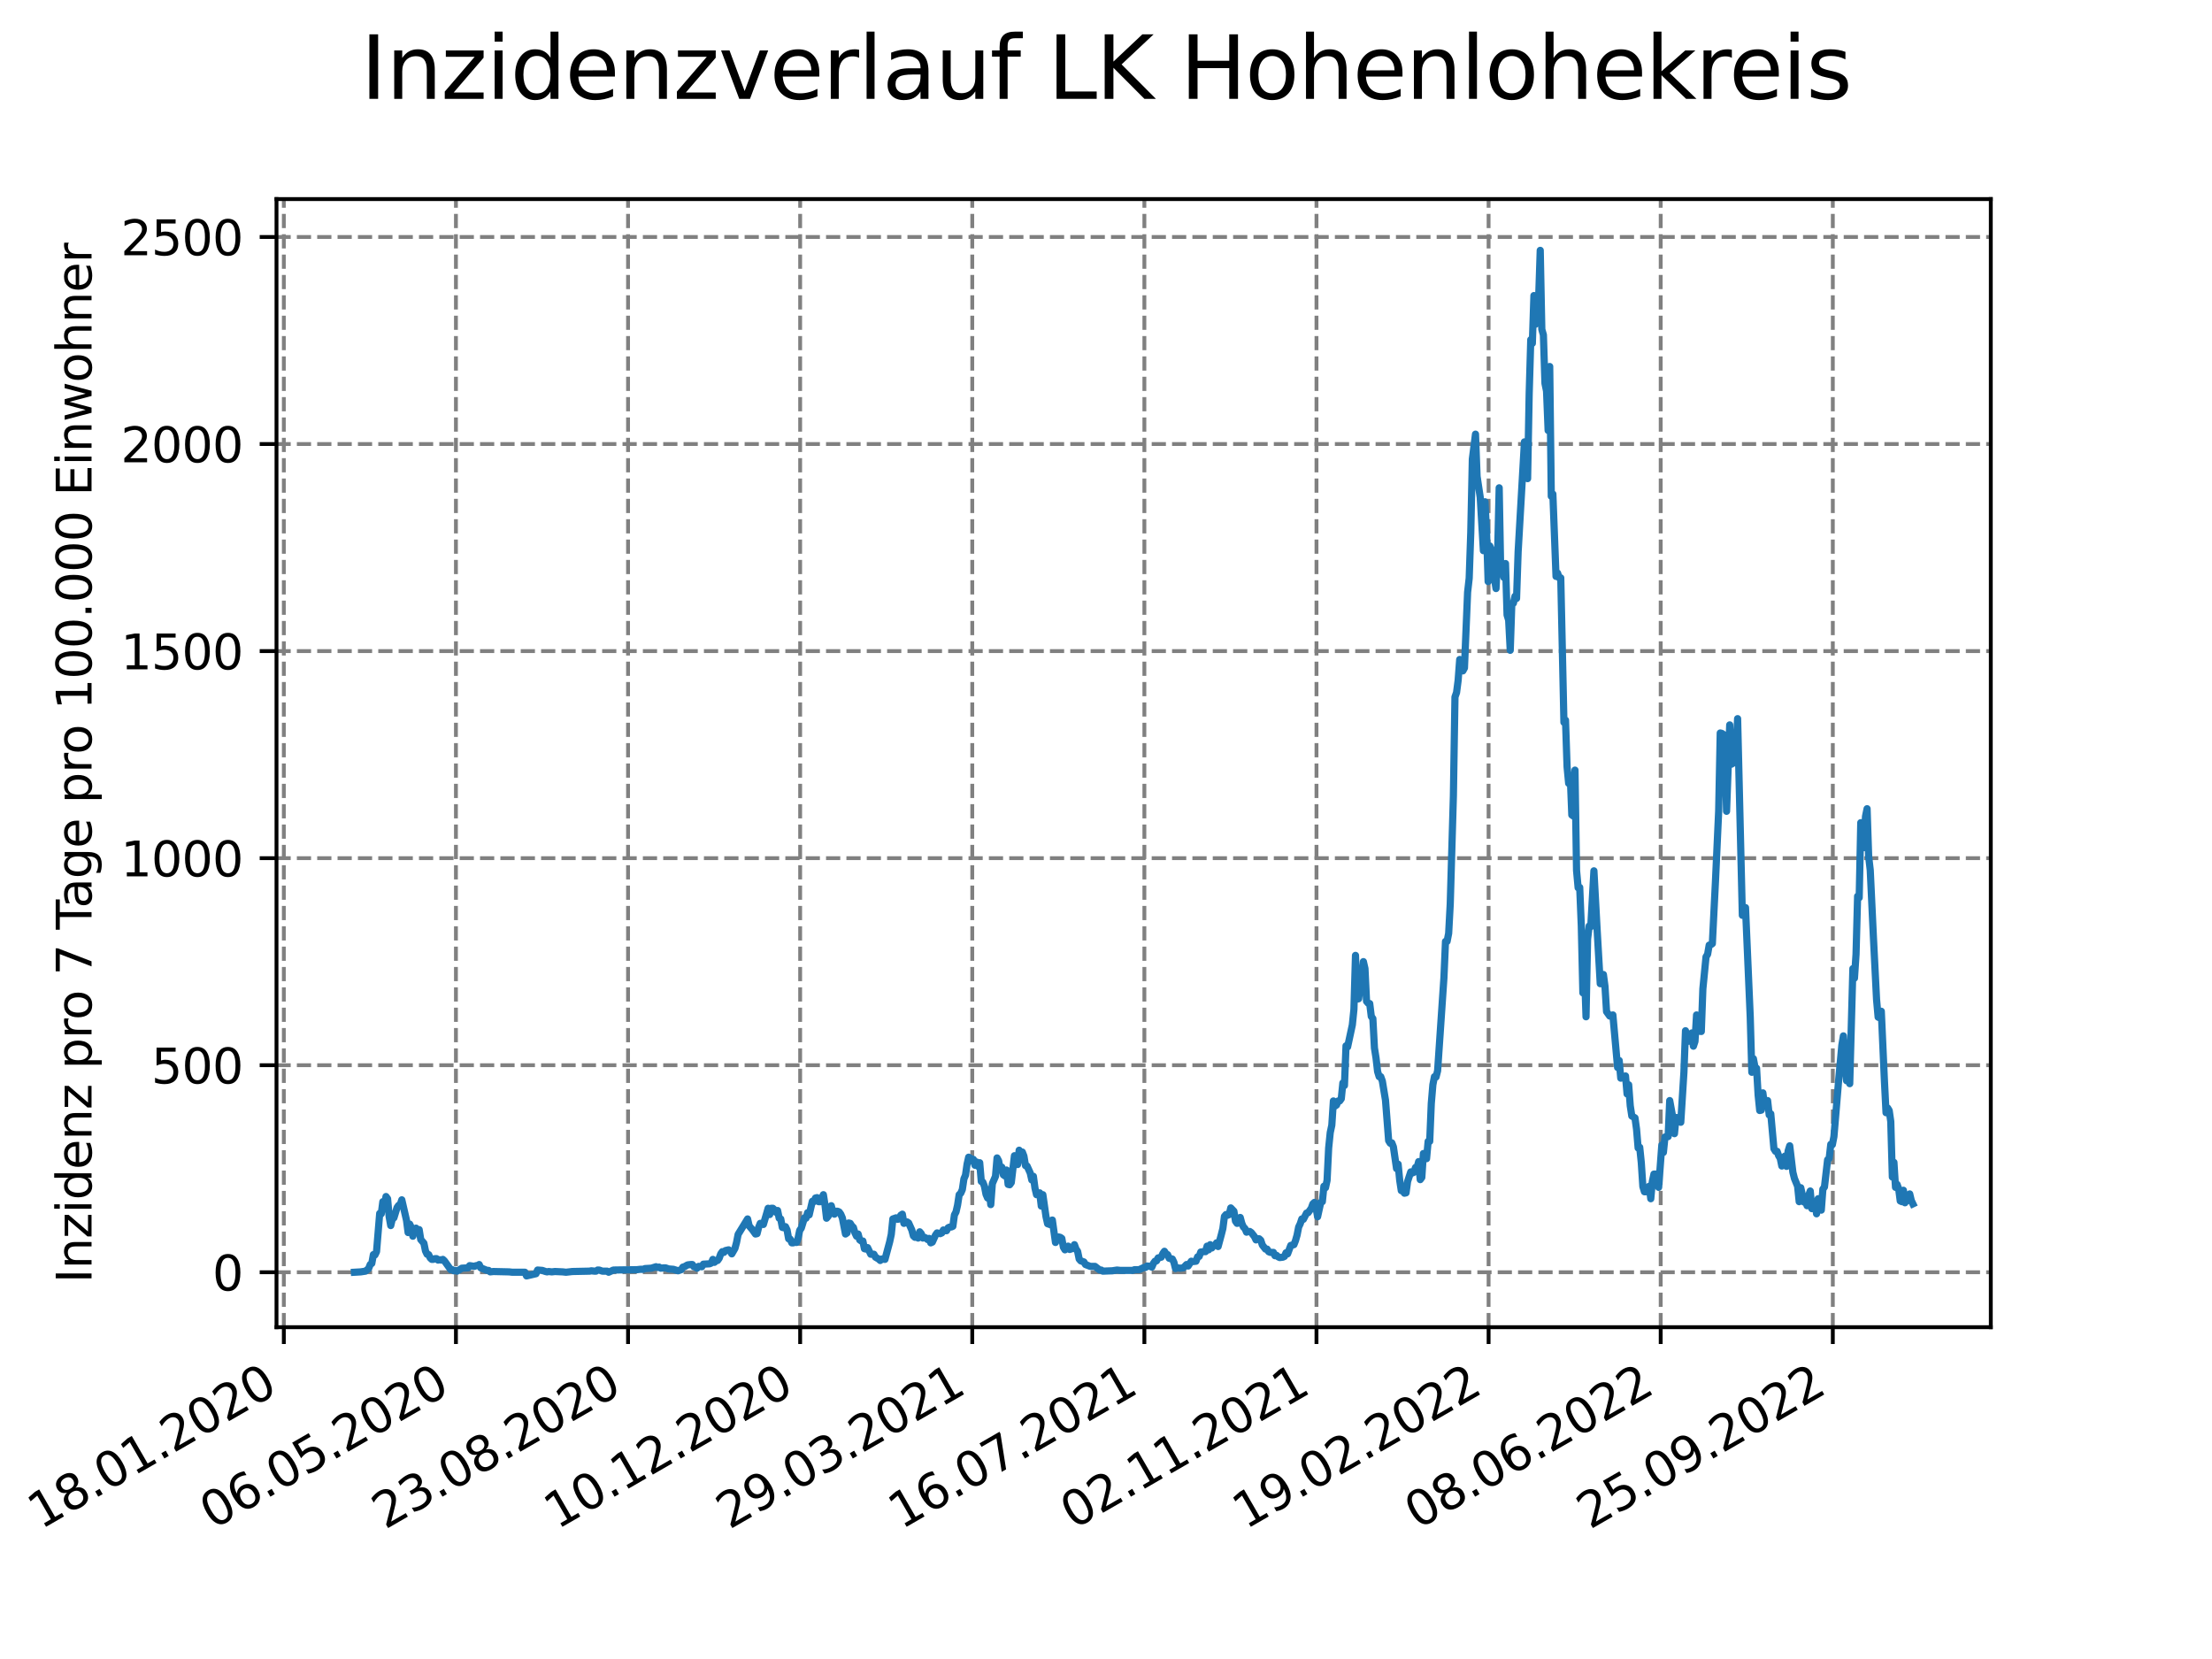 <?xml version="1.0" encoding="utf-8" standalone="no"?>
<!DOCTYPE svg PUBLIC "-//W3C//DTD SVG 1.1//EN"
  "http://www.w3.org/Graphics/SVG/1.1/DTD/svg11.dtd">
<svg xmlns:xlink="http://www.w3.org/1999/xlink" width="460.8pt" height="345.6pt" viewBox="0 0 460.8 345.6" xmlns="http://www.w3.org/2000/svg" version="1.1">
 <defs>
  <style type="text/css">*{stroke-linejoin: round; stroke-linecap: butt}</style>
 </defs>
 <g id="figure_1">
  <g id="patch_1">
   <path d="M 0 345.6 
L 460.8 345.6 
L 460.8 0 
L 0 0 
z
" style="fill: #ffffff"/>
  </g>
  <g id="axes_1">
   <g id="patch_2">
    <path d="M 57.6 276.48 
L 414.72 276.48 
L 414.72 41.472 
L 57.6 41.472 
z
" style="fill: #ffffff"/>
   </g>
   <g id="matplotlib.axis_1">
    <g id="xtick_1">
     <g id="line2d_1">
      <path d="M 59.127 276.48 
L 59.127 41.472 
" clip-path="url(#p35707d9ea5)" style="fill: none; stroke-dasharray: 2.96,1.28; stroke-dashoffset: 0; stroke: #808080; stroke-width: 0.8"/>
     </g>
     <g id="line2d_2">
      <defs>
       <path id="m139b4383ec" d="M 0 0 
L 0 3.5 
" style="stroke: #000000; stroke-width: 0.8"/>
      </defs>
      <g>
       <use xlink:href="#m139b4383ec" x="59.127" y="276.48" style="stroke: #000000; stroke-width: 0.8"/>
      </g>
     </g>
     <g id="text_1">
      <!-- 18.01.2020 -->
      <g transform="translate(8.502 318.689) rotate(-30) scale(0.1 -0.1)">
       <defs>
        <path id="DejaVuSans-31" d="M 794 531 
L 1825 531 
L 1825 4091 
L 703 3866 
L 703 4441 
L 1819 4666 
L 2450 4666 
L 2450 531 
L 3481 531 
L 3481 0 
L 794 0 
L 794 531 
z
" transform="scale(0.016)"/>
        <path id="DejaVuSans-38" d="M 2034 2216 
Q 1584 2216 1326 1975 
Q 1069 1734 1069 1313 
Q 1069 891 1326 650 
Q 1584 409 2034 409 
Q 2484 409 2743 651 
Q 3003 894 3003 1313 
Q 3003 1734 2745 1975 
Q 2488 2216 2034 2216 
z
M 1403 2484 
Q 997 2584 770 2862 
Q 544 3141 544 3541 
Q 544 4100 942 4425 
Q 1341 4750 2034 4750 
Q 2731 4750 3128 4425 
Q 3525 4100 3525 3541 
Q 3525 3141 3298 2862 
Q 3072 2584 2669 2484 
Q 3125 2378 3379 2068 
Q 3634 1759 3634 1313 
Q 3634 634 3220 271 
Q 2806 -91 2034 -91 
Q 1263 -91 848 271 
Q 434 634 434 1313 
Q 434 1759 690 2068 
Q 947 2378 1403 2484 
z
M 1172 3481 
Q 1172 3119 1398 2916 
Q 1625 2713 2034 2713 
Q 2441 2713 2670 2916 
Q 2900 3119 2900 3481 
Q 2900 3844 2670 4047 
Q 2441 4250 2034 4250 
Q 1625 4250 1398 4047 
Q 1172 3844 1172 3481 
z
" transform="scale(0.016)"/>
        <path id="DejaVuSans-2e" d="M 684 794 
L 1344 794 
L 1344 0 
L 684 0 
L 684 794 
z
" transform="scale(0.016)"/>
        <path id="DejaVuSans-30" d="M 2034 4250 
Q 1547 4250 1301 3770 
Q 1056 3291 1056 2328 
Q 1056 1369 1301 889 
Q 1547 409 2034 409 
Q 2525 409 2770 889 
Q 3016 1369 3016 2328 
Q 3016 3291 2770 3770 
Q 2525 4250 2034 4250 
z
M 2034 4750 
Q 2819 4750 3233 4129 
Q 3647 3509 3647 2328 
Q 3647 1150 3233 529 
Q 2819 -91 2034 -91 
Q 1250 -91 836 529 
Q 422 1150 422 2328 
Q 422 3509 836 4129 
Q 1250 4750 2034 4750 
z
" transform="scale(0.016)"/>
        <path id="DejaVuSans-32" d="M 1228 531 
L 3431 531 
L 3431 0 
L 469 0 
L 469 531 
Q 828 903 1448 1529 
Q 2069 2156 2228 2338 
Q 2531 2678 2651 2914 
Q 2772 3150 2772 3378 
Q 2772 3750 2511 3984 
Q 2250 4219 1831 4219 
Q 1534 4219 1204 4116 
Q 875 4013 500 3803 
L 500 4441 
Q 881 4594 1212 4672 
Q 1544 4750 1819 4750 
Q 2544 4750 2975 4387 
Q 3406 4025 3406 3419 
Q 3406 3131 3298 2873 
Q 3191 2616 2906 2266 
Q 2828 2175 2409 1742 
Q 1991 1309 1228 531 
z
" transform="scale(0.016)"/>
       </defs>
       <use xlink:href="#DejaVuSans-31"/>
       <use xlink:href="#DejaVuSans-38" x="63.623"/>
       <use xlink:href="#DejaVuSans-2e" x="127.246"/>
       <use xlink:href="#DejaVuSans-30" x="159.033"/>
       <use xlink:href="#DejaVuSans-31" x="222.656"/>
       <use xlink:href="#DejaVuSans-2e" x="286.279"/>
       <use xlink:href="#DejaVuSans-32" x="318.066"/>
       <use xlink:href="#DejaVuSans-30" x="381.689"/>
       <use xlink:href="#DejaVuSans-32" x="445.312"/>
       <use xlink:href="#DejaVuSans-30" x="508.936"/>
      </g>
     </g>
    </g>
    <g id="xtick_2">
     <g id="line2d_3">
      <path d="M 94.98 276.48 
L 94.98 41.472 
" clip-path="url(#p35707d9ea5)" style="fill: none; stroke-dasharray: 2.96,1.28; stroke-dashoffset: 0; stroke: #808080; stroke-width: 0.8"/>
     </g>
     <g id="line2d_4">
      <g>
       <use xlink:href="#m139b4383ec" x="94.98" y="276.48" style="stroke: #000000; stroke-width: 0.8"/>
      </g>
     </g>
     <g id="text_2">
      <!-- 06.05.2020 -->
      <g transform="translate(44.355 318.689) rotate(-30) scale(0.1 -0.1)">
       <defs>
        <path id="DejaVuSans-36" d="M 2113 2584 
Q 1688 2584 1439 2293 
Q 1191 2003 1191 1497 
Q 1191 994 1439 701 
Q 1688 409 2113 409 
Q 2538 409 2786 701 
Q 3034 994 3034 1497 
Q 3034 2003 2786 2293 
Q 2538 2584 2113 2584 
z
M 3366 4563 
L 3366 3988 
Q 3128 4100 2886 4159 
Q 2644 4219 2406 4219 
Q 1781 4219 1451 3797 
Q 1122 3375 1075 2522 
Q 1259 2794 1537 2939 
Q 1816 3084 2150 3084 
Q 2853 3084 3261 2657 
Q 3669 2231 3669 1497 
Q 3669 778 3244 343 
Q 2819 -91 2113 -91 
Q 1303 -91 875 529 
Q 447 1150 447 2328 
Q 447 3434 972 4092 
Q 1497 4750 2381 4750 
Q 2619 4750 2861 4703 
Q 3103 4656 3366 4563 
z
" transform="scale(0.016)"/>
        <path id="DejaVuSans-35" d="M 691 4666 
L 3169 4666 
L 3169 4134 
L 1269 4134 
L 1269 2991 
Q 1406 3038 1543 3061 
Q 1681 3084 1819 3084 
Q 2600 3084 3056 2656 
Q 3513 2228 3513 1497 
Q 3513 744 3044 326 
Q 2575 -91 1722 -91 
Q 1428 -91 1123 -41 
Q 819 9 494 109 
L 494 744 
Q 775 591 1075 516 
Q 1375 441 1709 441 
Q 2250 441 2565 725 
Q 2881 1009 2881 1497 
Q 2881 1984 2565 2268 
Q 2250 2553 1709 2553 
Q 1456 2553 1204 2497 
Q 953 2441 691 2322 
L 691 4666 
z
" transform="scale(0.016)"/>
       </defs>
       <use xlink:href="#DejaVuSans-30"/>
       <use xlink:href="#DejaVuSans-36" x="63.623"/>
       <use xlink:href="#DejaVuSans-2e" x="127.246"/>
       <use xlink:href="#DejaVuSans-30" x="159.033"/>
       <use xlink:href="#DejaVuSans-35" x="222.656"/>
       <use xlink:href="#DejaVuSans-2e" x="286.279"/>
       <use xlink:href="#DejaVuSans-32" x="318.066"/>
       <use xlink:href="#DejaVuSans-30" x="381.689"/>
       <use xlink:href="#DejaVuSans-32" x="445.312"/>
       <use xlink:href="#DejaVuSans-30" x="508.936"/>
      </g>
     </g>
    </g>
    <g id="xtick_3">
     <g id="line2d_5">
      <path d="M 130.834 276.48 
L 130.834 41.472 
" clip-path="url(#p35707d9ea5)" style="fill: none; stroke-dasharray: 2.96,1.28; stroke-dashoffset: 0; stroke: #808080; stroke-width: 0.8"/>
     </g>
     <g id="line2d_6">
      <g>
       <use xlink:href="#m139b4383ec" x="130.834" y="276.48" style="stroke: #000000; stroke-width: 0.8"/>
      </g>
     </g>
     <g id="text_3">
      <!-- 23.08.2020 -->
      <g transform="translate(80.208 318.689) rotate(-30) scale(0.1 -0.1)">
       <defs>
        <path id="DejaVuSans-33" d="M 2597 2516 
Q 3050 2419 3304 2112 
Q 3559 1806 3559 1356 
Q 3559 666 3084 287 
Q 2609 -91 1734 -91 
Q 1441 -91 1130 -33 
Q 819 25 488 141 
L 488 750 
Q 750 597 1062 519 
Q 1375 441 1716 441 
Q 2309 441 2620 675 
Q 2931 909 2931 1356 
Q 2931 1769 2642 2001 
Q 2353 2234 1838 2234 
L 1294 2234 
L 1294 2753 
L 1863 2753 
Q 2328 2753 2575 2939 
Q 2822 3125 2822 3475 
Q 2822 3834 2567 4026 
Q 2313 4219 1838 4219 
Q 1578 4219 1281 4162 
Q 984 4106 628 3988 
L 628 4550 
Q 988 4650 1302 4700 
Q 1616 4750 1894 4750 
Q 2613 4750 3031 4423 
Q 3450 4097 3450 3541 
Q 3450 3153 3228 2886 
Q 3006 2619 2597 2516 
z
" transform="scale(0.016)"/>
       </defs>
       <use xlink:href="#DejaVuSans-32"/>
       <use xlink:href="#DejaVuSans-33" x="63.623"/>
       <use xlink:href="#DejaVuSans-2e" x="127.246"/>
       <use xlink:href="#DejaVuSans-30" x="159.033"/>
       <use xlink:href="#DejaVuSans-38" x="222.656"/>
       <use xlink:href="#DejaVuSans-2e" x="286.279"/>
       <use xlink:href="#DejaVuSans-32" x="318.066"/>
       <use xlink:href="#DejaVuSans-30" x="381.689"/>
       <use xlink:href="#DejaVuSans-32" x="445.312"/>
       <use xlink:href="#DejaVuSans-30" x="508.936"/>
      </g>
     </g>
    </g>
    <g id="xtick_4">
     <g id="line2d_7">
      <path d="M 166.687 276.48 
L 166.687 41.472 
" clip-path="url(#p35707d9ea5)" style="fill: none; stroke-dasharray: 2.96,1.28; stroke-dashoffset: 0; stroke: #808080; stroke-width: 0.8"/>
     </g>
     <g id="line2d_8">
      <g>
       <use xlink:href="#m139b4383ec" x="166.687" y="276.48" style="stroke: #000000; stroke-width: 0.8"/>
      </g>
     </g>
     <g id="text_4">
      <!-- 10.12.2020 -->
      <g transform="translate(116.062 318.689) rotate(-30) scale(0.1 -0.1)">
       <use xlink:href="#DejaVuSans-31"/>
       <use xlink:href="#DejaVuSans-30" x="63.623"/>
       <use xlink:href="#DejaVuSans-2e" x="127.246"/>
       <use xlink:href="#DejaVuSans-31" x="159.033"/>
       <use xlink:href="#DejaVuSans-32" x="222.656"/>
       <use xlink:href="#DejaVuSans-2e" x="286.279"/>
       <use xlink:href="#DejaVuSans-32" x="318.066"/>
       <use xlink:href="#DejaVuSans-30" x="381.689"/>
       <use xlink:href="#DejaVuSans-32" x="445.312"/>
       <use xlink:href="#DejaVuSans-30" x="508.936"/>
      </g>
     </g>
    </g>
    <g id="xtick_5">
     <g id="line2d_9">
      <path d="M 202.541 276.48 
L 202.541 41.472 
" clip-path="url(#p35707d9ea5)" style="fill: none; stroke-dasharray: 2.96,1.28; stroke-dashoffset: 0; stroke: #808080; stroke-width: 0.8"/>
     </g>
     <g id="line2d_10">
      <g>
       <use xlink:href="#m139b4383ec" x="202.541" y="276.48" style="stroke: #000000; stroke-width: 0.8"/>
      </g>
     </g>
     <g id="text_5">
      <!-- 29.03.2021 -->
      <g transform="translate(151.915 318.689) rotate(-30) scale(0.1 -0.1)">
       <defs>
        <path id="DejaVuSans-39" d="M 703 97 
L 703 672 
Q 941 559 1184 500 
Q 1428 441 1663 441 
Q 2288 441 2617 861 
Q 2947 1281 2994 2138 
Q 2813 1869 2534 1725 
Q 2256 1581 1919 1581 
Q 1219 1581 811 2004 
Q 403 2428 403 3163 
Q 403 3881 828 4315 
Q 1253 4750 1959 4750 
Q 2769 4750 3195 4129 
Q 3622 3509 3622 2328 
Q 3622 1225 3098 567 
Q 2575 -91 1691 -91 
Q 1453 -91 1209 -44 
Q 966 3 703 97 
z
M 1959 2075 
Q 2384 2075 2632 2365 
Q 2881 2656 2881 3163 
Q 2881 3666 2632 3958 
Q 2384 4250 1959 4250 
Q 1534 4250 1286 3958 
Q 1038 3666 1038 3163 
Q 1038 2656 1286 2365 
Q 1534 2075 1959 2075 
z
" transform="scale(0.016)"/>
       </defs>
       <use xlink:href="#DejaVuSans-32"/>
       <use xlink:href="#DejaVuSans-39" x="63.623"/>
       <use xlink:href="#DejaVuSans-2e" x="127.246"/>
       <use xlink:href="#DejaVuSans-30" x="159.033"/>
       <use xlink:href="#DejaVuSans-33" x="222.656"/>
       <use xlink:href="#DejaVuSans-2e" x="286.279"/>
       <use xlink:href="#DejaVuSans-32" x="318.066"/>
       <use xlink:href="#DejaVuSans-30" x="381.689"/>
       <use xlink:href="#DejaVuSans-32" x="445.312"/>
       <use xlink:href="#DejaVuSans-31" x="508.936"/>
      </g>
     </g>
    </g>
    <g id="xtick_6">
     <g id="line2d_11">
      <path d="M 238.394 276.48 
L 238.394 41.472 
" clip-path="url(#p35707d9ea5)" style="fill: none; stroke-dasharray: 2.96,1.28; stroke-dashoffset: 0; stroke: #808080; stroke-width: 0.8"/>
     </g>
     <g id="line2d_12">
      <g>
       <use xlink:href="#m139b4383ec" x="238.394" y="276.48" style="stroke: #000000; stroke-width: 0.8"/>
      </g>
     </g>
     <g id="text_6">
      <!-- 16.07.2021 -->
      <g transform="translate(187.769 318.689) rotate(-30) scale(0.1 -0.1)">
       <defs>
        <path id="DejaVuSans-37" d="M 525 4666 
L 3525 4666 
L 3525 4397 
L 1831 0 
L 1172 0 
L 2766 4134 
L 525 4134 
L 525 4666 
z
" transform="scale(0.016)"/>
       </defs>
       <use xlink:href="#DejaVuSans-31"/>
       <use xlink:href="#DejaVuSans-36" x="63.623"/>
       <use xlink:href="#DejaVuSans-2e" x="127.246"/>
       <use xlink:href="#DejaVuSans-30" x="159.033"/>
       <use xlink:href="#DejaVuSans-37" x="222.656"/>
       <use xlink:href="#DejaVuSans-2e" x="286.279"/>
       <use xlink:href="#DejaVuSans-32" x="318.066"/>
       <use xlink:href="#DejaVuSans-30" x="381.689"/>
       <use xlink:href="#DejaVuSans-32" x="445.312"/>
       <use xlink:href="#DejaVuSans-31" x="508.936"/>
      </g>
     </g>
    </g>
    <g id="xtick_7">
     <g id="line2d_13">
      <path d="M 274.247 276.48 
L 274.247 41.472 
" clip-path="url(#p35707d9ea5)" style="fill: none; stroke-dasharray: 2.96,1.28; stroke-dashoffset: 0; stroke: #808080; stroke-width: 0.8"/>
     </g>
     <g id="line2d_14">
      <g>
       <use xlink:href="#m139b4383ec" x="274.247" y="276.48" style="stroke: #000000; stroke-width: 0.8"/>
      </g>
     </g>
     <g id="text_7">
      <!-- 02.11.2021 -->
      <g transform="translate(223.622 318.689) rotate(-30) scale(0.1 -0.1)">
       <use xlink:href="#DejaVuSans-30"/>
       <use xlink:href="#DejaVuSans-32" x="63.623"/>
       <use xlink:href="#DejaVuSans-2e" x="127.246"/>
       <use xlink:href="#DejaVuSans-31" x="159.033"/>
       <use xlink:href="#DejaVuSans-31" x="222.656"/>
       <use xlink:href="#DejaVuSans-2e" x="286.279"/>
       <use xlink:href="#DejaVuSans-32" x="318.066"/>
       <use xlink:href="#DejaVuSans-30" x="381.689"/>
       <use xlink:href="#DejaVuSans-32" x="445.312"/>
       <use xlink:href="#DejaVuSans-31" x="508.936"/>
      </g>
     </g>
    </g>
    <g id="xtick_8">
     <g id="line2d_15">
      <path d="M 310.101 276.48 
L 310.101 41.472 
" clip-path="url(#p35707d9ea5)" style="fill: none; stroke-dasharray: 2.96,1.28; stroke-dashoffset: 0; stroke: #808080; stroke-width: 0.8"/>
     </g>
     <g id="line2d_16">
      <g>
       <use xlink:href="#m139b4383ec" x="310.101" y="276.48" style="stroke: #000000; stroke-width: 0.8"/>
      </g>
     </g>
     <g id="text_8">
      <!-- 19.02.2022 -->
      <g transform="translate(259.476 318.689) rotate(-30) scale(0.1 -0.1)">
       <use xlink:href="#DejaVuSans-31"/>
       <use xlink:href="#DejaVuSans-39" x="63.623"/>
       <use xlink:href="#DejaVuSans-2e" x="127.246"/>
       <use xlink:href="#DejaVuSans-30" x="159.033"/>
       <use xlink:href="#DejaVuSans-32" x="222.656"/>
       <use xlink:href="#DejaVuSans-2e" x="286.279"/>
       <use xlink:href="#DejaVuSans-32" x="318.066"/>
       <use xlink:href="#DejaVuSans-30" x="381.689"/>
       <use xlink:href="#DejaVuSans-32" x="445.312"/>
       <use xlink:href="#DejaVuSans-32" x="508.936"/>
      </g>
     </g>
    </g>
    <g id="xtick_9">
     <g id="line2d_17">
      <path d="M 345.954 276.48 
L 345.954 41.472 
" clip-path="url(#p35707d9ea5)" style="fill: none; stroke-dasharray: 2.96,1.28; stroke-dashoffset: 0; stroke: #808080; stroke-width: 0.8"/>
     </g>
     <g id="line2d_18">
      <g>
       <use xlink:href="#m139b4383ec" x="345.954" y="276.48" style="stroke: #000000; stroke-width: 0.8"/>
      </g>
     </g>
     <g id="text_9">
      <!-- 08.06.2022 -->
      <g transform="translate(295.329 318.689) rotate(-30) scale(0.1 -0.1)">
       <use xlink:href="#DejaVuSans-30"/>
       <use xlink:href="#DejaVuSans-38" x="63.623"/>
       <use xlink:href="#DejaVuSans-2e" x="127.246"/>
       <use xlink:href="#DejaVuSans-30" x="159.033"/>
       <use xlink:href="#DejaVuSans-36" x="222.656"/>
       <use xlink:href="#DejaVuSans-2e" x="286.279"/>
       <use xlink:href="#DejaVuSans-32" x="318.066"/>
       <use xlink:href="#DejaVuSans-30" x="381.689"/>
       <use xlink:href="#DejaVuSans-32" x="445.312"/>
       <use xlink:href="#DejaVuSans-32" x="508.936"/>
      </g>
     </g>
    </g>
    <g id="xtick_10">
     <g id="line2d_19">
      <path d="M 381.808 276.48 
L 381.808 41.472 
" clip-path="url(#p35707d9ea5)" style="fill: none; stroke-dasharray: 2.96,1.28; stroke-dashoffset: 0; stroke: #808080; stroke-width: 0.8"/>
     </g>
     <g id="line2d_20">
      <g>
       <use xlink:href="#m139b4383ec" x="381.808" y="276.48" style="stroke: #000000; stroke-width: 0.8"/>
      </g>
     </g>
     <g id="text_10">
      <!-- 25.09.2022 -->
      <g transform="translate(331.183 318.689) rotate(-30) scale(0.1 -0.1)">
       <use xlink:href="#DejaVuSans-32"/>
       <use xlink:href="#DejaVuSans-35" x="63.623"/>
       <use xlink:href="#DejaVuSans-2e" x="127.246"/>
       <use xlink:href="#DejaVuSans-30" x="159.033"/>
       <use xlink:href="#DejaVuSans-39" x="222.656"/>
       <use xlink:href="#DejaVuSans-2e" x="286.279"/>
       <use xlink:href="#DejaVuSans-32" x="318.066"/>
       <use xlink:href="#DejaVuSans-30" x="381.689"/>
       <use xlink:href="#DejaVuSans-32" x="445.312"/>
       <use xlink:href="#DejaVuSans-32" x="508.936"/>
      </g>
     </g>
    </g>
   </g>
   <g id="matplotlib.axis_2">
    <g id="ytick_1">
     <g id="line2d_21">
      <path d="M 57.6 265.032 
L 414.72 265.032 
" clip-path="url(#p35707d9ea5)" style="fill: none; stroke-dasharray: 2.96,1.28; stroke-dashoffset: 0; stroke: #808080; stroke-width: 0.8"/>
     </g>
     <g id="line2d_22">
      <defs>
       <path id="mff7bea18ad" d="M 0 0 
L -3.5 0 
" style="stroke: #000000; stroke-width: 0.8"/>
      </defs>
      <g>
       <use xlink:href="#mff7bea18ad" x="57.6" y="265.032" style="stroke: #000000; stroke-width: 0.8"/>
      </g>
     </g>
     <g id="text_11">
      <!-- 0 -->
      <g transform="translate(44.237 268.831) scale(0.1 -0.1)">
       <use xlink:href="#DejaVuSans-30"/>
      </g>
     </g>
    </g>
    <g id="ytick_2">
     <g id="line2d_23">
      <path d="M 57.6 221.899 
L 414.72 221.899 
" clip-path="url(#p35707d9ea5)" style="fill: none; stroke-dasharray: 2.96,1.28; stroke-dashoffset: 0; stroke: #808080; stroke-width: 0.8"/>
     </g>
     <g id="line2d_24">
      <g>
       <use xlink:href="#mff7bea18ad" x="57.6" y="221.899" style="stroke: #000000; stroke-width: 0.8"/>
      </g>
     </g>
     <g id="text_12">
      <!-- 500 -->
      <g transform="translate(31.512 225.699) scale(0.1 -0.1)">
       <use xlink:href="#DejaVuSans-35"/>
       <use xlink:href="#DejaVuSans-30" x="63.623"/>
       <use xlink:href="#DejaVuSans-30" x="127.246"/>
      </g>
     </g>
    </g>
    <g id="ytick_3">
     <g id="line2d_25">
      <path d="M 57.6 178.767 
L 414.72 178.767 
" clip-path="url(#p35707d9ea5)" style="fill: none; stroke-dasharray: 2.96,1.28; stroke-dashoffset: 0; stroke: #808080; stroke-width: 0.8"/>
     </g>
     <g id="line2d_26">
      <g>
       <use xlink:href="#mff7bea18ad" x="57.6" y="178.767" style="stroke: #000000; stroke-width: 0.8"/>
      </g>
     </g>
     <g id="text_13">
      <!-- 1000 -->
      <g transform="translate(25.15 182.566) scale(0.1 -0.1)">
       <use xlink:href="#DejaVuSans-31"/>
       <use xlink:href="#DejaVuSans-30" x="63.623"/>
       <use xlink:href="#DejaVuSans-30" x="127.246"/>
       <use xlink:href="#DejaVuSans-30" x="190.869"/>
      </g>
     </g>
    </g>
    <g id="ytick_4">
     <g id="line2d_27">
      <path d="M 57.6 135.634 
L 414.72 135.634 
" clip-path="url(#p35707d9ea5)" style="fill: none; stroke-dasharray: 2.96,1.28; stroke-dashoffset: 0; stroke: #808080; stroke-width: 0.8"/>
     </g>
     <g id="line2d_28">
      <g>
       <use xlink:href="#mff7bea18ad" x="57.6" y="135.634" style="stroke: #000000; stroke-width: 0.8"/>
      </g>
     </g>
     <g id="text_14">
      <!-- 1500 -->
      <g transform="translate(25.15 139.433) scale(0.1 -0.1)">
       <use xlink:href="#DejaVuSans-31"/>
       <use xlink:href="#DejaVuSans-35" x="63.623"/>
       <use xlink:href="#DejaVuSans-30" x="127.246"/>
       <use xlink:href="#DejaVuSans-30" x="190.869"/>
      </g>
     </g>
    </g>
    <g id="ytick_5">
     <g id="line2d_29">
      <path d="M 57.6 92.501 
L 414.72 92.501 
" clip-path="url(#p35707d9ea5)" style="fill: none; stroke-dasharray: 2.96,1.28; stroke-dashoffset: 0; stroke: #808080; stroke-width: 0.8"/>
     </g>
     <g id="line2d_30">
      <g>
       <use xlink:href="#mff7bea18ad" x="57.6" y="92.501" style="stroke: #000000; stroke-width: 0.8"/>
      </g>
     </g>
     <g id="text_15">
      <!-- 2000 -->
      <g transform="translate(25.15 96.301) scale(0.1 -0.1)">
       <use xlink:href="#DejaVuSans-32"/>
       <use xlink:href="#DejaVuSans-30" x="63.623"/>
       <use xlink:href="#DejaVuSans-30" x="127.246"/>
       <use xlink:href="#DejaVuSans-30" x="190.869"/>
      </g>
     </g>
    </g>
    <g id="ytick_6">
     <g id="line2d_31">
      <path d="M 57.6 49.369 
L 414.72 49.369 
" clip-path="url(#p35707d9ea5)" style="fill: none; stroke-dasharray: 2.96,1.28; stroke-dashoffset: 0; stroke: #808080; stroke-width: 0.8"/>
     </g>
     <g id="line2d_32">
      <g>
       <use xlink:href="#mff7bea18ad" x="57.6" y="49.369" style="stroke: #000000; stroke-width: 0.8"/>
      </g>
     </g>
     <g id="text_16">
      <!-- 2500 -->
      <g transform="translate(25.15 53.168) scale(0.1 -0.1)">
       <use xlink:href="#DejaVuSans-32"/>
       <use xlink:href="#DejaVuSans-35" x="63.623"/>
       <use xlink:href="#DejaVuSans-30" x="127.246"/>
       <use xlink:href="#DejaVuSans-30" x="190.869"/>
      </g>
     </g>
    </g>
    <g id="text_17">
     <!-- Inzidenz pro 7 Tage pro 100.000 Einwohner -->
     <g transform="translate(19.07 267.301) rotate(-90) scale(0.1 -0.1)">
      <defs>
       <path id="DejaVuSans-49" d="M 628 4666 
L 1259 4666 
L 1259 0 
L 628 0 
L 628 4666 
z
" transform="scale(0.016)"/>
       <path id="DejaVuSans-6e" d="M 3513 2113 
L 3513 0 
L 2938 0 
L 2938 2094 
Q 2938 2591 2744 2837 
Q 2550 3084 2163 3084 
Q 1697 3084 1428 2787 
Q 1159 2491 1159 1978 
L 1159 0 
L 581 0 
L 581 3500 
L 1159 3500 
L 1159 2956 
Q 1366 3272 1645 3428 
Q 1925 3584 2291 3584 
Q 2894 3584 3203 3211 
Q 3513 2838 3513 2113 
z
" transform="scale(0.016)"/>
       <path id="DejaVuSans-7a" d="M 353 3500 
L 3084 3500 
L 3084 2975 
L 922 459 
L 3084 459 
L 3084 0 
L 275 0 
L 275 525 
L 2438 3041 
L 353 3041 
L 353 3500 
z
" transform="scale(0.016)"/>
       <path id="DejaVuSans-69" d="M 603 3500 
L 1178 3500 
L 1178 0 
L 603 0 
L 603 3500 
z
M 603 4863 
L 1178 4863 
L 1178 4134 
L 603 4134 
L 603 4863 
z
" transform="scale(0.016)"/>
       <path id="DejaVuSans-64" d="M 2906 2969 
L 2906 4863 
L 3481 4863 
L 3481 0 
L 2906 0 
L 2906 525 
Q 2725 213 2448 61 
Q 2172 -91 1784 -91 
Q 1150 -91 751 415 
Q 353 922 353 1747 
Q 353 2572 751 3078 
Q 1150 3584 1784 3584 
Q 2172 3584 2448 3432 
Q 2725 3281 2906 2969 
z
M 947 1747 
Q 947 1113 1208 752 
Q 1469 391 1925 391 
Q 2381 391 2643 752 
Q 2906 1113 2906 1747 
Q 2906 2381 2643 2742 
Q 2381 3103 1925 3103 
Q 1469 3103 1208 2742 
Q 947 2381 947 1747 
z
" transform="scale(0.016)"/>
       <path id="DejaVuSans-65" d="M 3597 1894 
L 3597 1613 
L 953 1613 
Q 991 1019 1311 708 
Q 1631 397 2203 397 
Q 2534 397 2845 478 
Q 3156 559 3463 722 
L 3463 178 
Q 3153 47 2828 -22 
Q 2503 -91 2169 -91 
Q 1331 -91 842 396 
Q 353 884 353 1716 
Q 353 2575 817 3079 
Q 1281 3584 2069 3584 
Q 2775 3584 3186 3129 
Q 3597 2675 3597 1894 
z
M 3022 2063 
Q 3016 2534 2758 2815 
Q 2500 3097 2075 3097 
Q 1594 3097 1305 2825 
Q 1016 2553 972 2059 
L 3022 2063 
z
" transform="scale(0.016)"/>
       <path id="DejaVuSans-20" transform="scale(0.016)"/>
       <path id="DejaVuSans-70" d="M 1159 525 
L 1159 -1331 
L 581 -1331 
L 581 3500 
L 1159 3500 
L 1159 2969 
Q 1341 3281 1617 3432 
Q 1894 3584 2278 3584 
Q 2916 3584 3314 3078 
Q 3713 2572 3713 1747 
Q 3713 922 3314 415 
Q 2916 -91 2278 -91 
Q 1894 -91 1617 61 
Q 1341 213 1159 525 
z
M 3116 1747 
Q 3116 2381 2855 2742 
Q 2594 3103 2138 3103 
Q 1681 3103 1420 2742 
Q 1159 2381 1159 1747 
Q 1159 1113 1420 752 
Q 1681 391 2138 391 
Q 2594 391 2855 752 
Q 3116 1113 3116 1747 
z
" transform="scale(0.016)"/>
       <path id="DejaVuSans-72" d="M 2631 2963 
Q 2534 3019 2420 3045 
Q 2306 3072 2169 3072 
Q 1681 3072 1420 2755 
Q 1159 2438 1159 1844 
L 1159 0 
L 581 0 
L 581 3500 
L 1159 3500 
L 1159 2956 
Q 1341 3275 1631 3429 
Q 1922 3584 2338 3584 
Q 2397 3584 2469 3576 
Q 2541 3569 2628 3553 
L 2631 2963 
z
" transform="scale(0.016)"/>
       <path id="DejaVuSans-6f" d="M 1959 3097 
Q 1497 3097 1228 2736 
Q 959 2375 959 1747 
Q 959 1119 1226 758 
Q 1494 397 1959 397 
Q 2419 397 2687 759 
Q 2956 1122 2956 1747 
Q 2956 2369 2687 2733 
Q 2419 3097 1959 3097 
z
M 1959 3584 
Q 2709 3584 3137 3096 
Q 3566 2609 3566 1747 
Q 3566 888 3137 398 
Q 2709 -91 1959 -91 
Q 1206 -91 779 398 
Q 353 888 353 1747 
Q 353 2609 779 3096 
Q 1206 3584 1959 3584 
z
" transform="scale(0.016)"/>
       <path id="DejaVuSans-54" d="M -19 4666 
L 3928 4666 
L 3928 4134 
L 2272 4134 
L 2272 0 
L 1638 0 
L 1638 4134 
L -19 4134 
L -19 4666 
z
" transform="scale(0.016)"/>
       <path id="DejaVuSans-61" d="M 2194 1759 
Q 1497 1759 1228 1600 
Q 959 1441 959 1056 
Q 959 750 1161 570 
Q 1363 391 1709 391 
Q 2188 391 2477 730 
Q 2766 1069 2766 1631 
L 2766 1759 
L 2194 1759 
z
M 3341 1997 
L 3341 0 
L 2766 0 
L 2766 531 
Q 2569 213 2275 61 
Q 1981 -91 1556 -91 
Q 1019 -91 701 211 
Q 384 513 384 1019 
Q 384 1609 779 1909 
Q 1175 2209 1959 2209 
L 2766 2209 
L 2766 2266 
Q 2766 2663 2505 2880 
Q 2244 3097 1772 3097 
Q 1472 3097 1187 3025 
Q 903 2953 641 2809 
L 641 3341 
Q 956 3463 1253 3523 
Q 1550 3584 1831 3584 
Q 2591 3584 2966 3190 
Q 3341 2797 3341 1997 
z
" transform="scale(0.016)"/>
       <path id="DejaVuSans-67" d="M 2906 1791 
Q 2906 2416 2648 2759 
Q 2391 3103 1925 3103 
Q 1463 3103 1205 2759 
Q 947 2416 947 1791 
Q 947 1169 1205 825 
Q 1463 481 1925 481 
Q 2391 481 2648 825 
Q 2906 1169 2906 1791 
z
M 3481 434 
Q 3481 -459 3084 -895 
Q 2688 -1331 1869 -1331 
Q 1566 -1331 1297 -1286 
Q 1028 -1241 775 -1147 
L 775 -588 
Q 1028 -725 1275 -790 
Q 1522 -856 1778 -856 
Q 2344 -856 2625 -561 
Q 2906 -266 2906 331 
L 2906 616 
Q 2728 306 2450 153 
Q 2172 0 1784 0 
Q 1141 0 747 490 
Q 353 981 353 1791 
Q 353 2603 747 3093 
Q 1141 3584 1784 3584 
Q 2172 3584 2450 3431 
Q 2728 3278 2906 2969 
L 2906 3500 
L 3481 3500 
L 3481 434 
z
" transform="scale(0.016)"/>
       <path id="DejaVuSans-45" d="M 628 4666 
L 3578 4666 
L 3578 4134 
L 1259 4134 
L 1259 2753 
L 3481 2753 
L 3481 2222 
L 1259 2222 
L 1259 531 
L 3634 531 
L 3634 0 
L 628 0 
L 628 4666 
z
" transform="scale(0.016)"/>
       <path id="DejaVuSans-77" d="M 269 3500 
L 844 3500 
L 1563 769 
L 2278 3500 
L 2956 3500 
L 3675 769 
L 4391 3500 
L 4966 3500 
L 4050 0 
L 3372 0 
L 2619 2869 
L 1863 0 
L 1184 0 
L 269 3500 
z
" transform="scale(0.016)"/>
       <path id="DejaVuSans-68" d="M 3513 2113 
L 3513 0 
L 2938 0 
L 2938 2094 
Q 2938 2591 2744 2837 
Q 2550 3084 2163 3084 
Q 1697 3084 1428 2787 
Q 1159 2491 1159 1978 
L 1159 0 
L 581 0 
L 581 4863 
L 1159 4863 
L 1159 2956 
Q 1366 3272 1645 3428 
Q 1925 3584 2291 3584 
Q 2894 3584 3203 3211 
Q 3513 2838 3513 2113 
z
" transform="scale(0.016)"/>
      </defs>
      <use xlink:href="#DejaVuSans-49"/>
      <use xlink:href="#DejaVuSans-6e" x="29.492"/>
      <use xlink:href="#DejaVuSans-7a" x="92.871"/>
      <use xlink:href="#DejaVuSans-69" x="145.361"/>
      <use xlink:href="#DejaVuSans-64" x="173.145"/>
      <use xlink:href="#DejaVuSans-65" x="236.621"/>
      <use xlink:href="#DejaVuSans-6e" x="298.145"/>
      <use xlink:href="#DejaVuSans-7a" x="361.523"/>
      <use xlink:href="#DejaVuSans-20" x="414.014"/>
      <use xlink:href="#DejaVuSans-70" x="445.801"/>
      <use xlink:href="#DejaVuSans-72" x="509.277"/>
      <use xlink:href="#DejaVuSans-6f" x="548.141"/>
      <use xlink:href="#DejaVuSans-20" x="609.322"/>
      <use xlink:href="#DejaVuSans-37" x="641.109"/>
      <use xlink:href="#DejaVuSans-20" x="704.732"/>
      <use xlink:href="#DejaVuSans-54" x="736.52"/>
      <use xlink:href="#DejaVuSans-61" x="781.104"/>
      <use xlink:href="#DejaVuSans-67" x="842.383"/>
      <use xlink:href="#DejaVuSans-65" x="905.859"/>
      <use xlink:href="#DejaVuSans-20" x="967.383"/>
      <use xlink:href="#DejaVuSans-70" x="999.17"/>
      <use xlink:href="#DejaVuSans-72" x="1062.646"/>
      <use xlink:href="#DejaVuSans-6f" x="1101.51"/>
      <use xlink:href="#DejaVuSans-20" x="1162.691"/>
      <use xlink:href="#DejaVuSans-31" x="1194.479"/>
      <use xlink:href="#DejaVuSans-30" x="1258.102"/>
      <use xlink:href="#DejaVuSans-30" x="1321.725"/>
      <use xlink:href="#DejaVuSans-2e" x="1385.348"/>
      <use xlink:href="#DejaVuSans-30" x="1417.135"/>
      <use xlink:href="#DejaVuSans-30" x="1480.758"/>
      <use xlink:href="#DejaVuSans-30" x="1544.381"/>
      <use xlink:href="#DejaVuSans-20" x="1608.004"/>
      <use xlink:href="#DejaVuSans-45" x="1639.791"/>
      <use xlink:href="#DejaVuSans-69" x="1702.975"/>
      <use xlink:href="#DejaVuSans-6e" x="1730.758"/>
      <use xlink:href="#DejaVuSans-77" x="1794.137"/>
      <use xlink:href="#DejaVuSans-6f" x="1875.924"/>
      <use xlink:href="#DejaVuSans-68" x="1937.105"/>
      <use xlink:href="#DejaVuSans-6e" x="2000.484"/>
      <use xlink:href="#DejaVuSans-65" x="2063.863"/>
      <use xlink:href="#DejaVuSans-72" x="2125.387"/>
     </g>
    </g>
   </g>
   <g id="line2d_33">
    <path d="M 73.833 265.032 
L 75.148 264.955 
L 76.135 264.802 
L 76.793 264.266 
L 77.122 263.424 
L 77.451 263.194 
L 77.78 261.356 
L 78.109 261.433 
L 78.438 260.744 
L 79.096 252.78 
L 79.425 252.857 
L 79.753 250.33 
L 80.082 251.172 
L 80.411 249.258 
L 80.74 249.717 
L 81.069 253.469 
L 81.398 255.307 
L 81.727 253.929 
L 82.056 253.699 
L 82.714 251.555 
L 83.043 251.095 
L 83.372 250.942 
L 83.701 249.947 
L 84.687 254.235 
L 85.016 256.762 
L 85.345 255.001 
L 85.674 255.69 
L 86.003 257.528 
L 86.332 256.073 
L 86.661 255.843 
L 86.99 256.379 
L 87.319 256.149 
L 87.648 258.217 
L 88.306 258.983 
L 88.635 260.591 
L 88.964 261.28 
L 89.292 261.356 
L 89.621 262.046 
L 89.95 262.352 
L 90.279 262.352 
L 90.608 262.199 
L 90.937 262.199 
L 91.266 262.505 
L 91.595 262.429 
L 91.924 262.505 
L 92.253 262.352 
L 92.582 262.658 
L 93.897 264.496 
L 94.226 264.496 
L 94.555 264.726 
L 94.884 264.649 
L 95.213 264.802 
L 95.871 264.419 
L 96.2 264.19 
L 97.516 264.113 
L 97.845 263.654 
L 98.831 263.807 
L 99.16 263.654 
L 99.489 263.654 
L 99.818 263.424 
L 100.147 264.113 
L 101.463 264.649 
L 101.792 264.649 
L 102.121 264.955 
L 102.779 264.879 
L 106.068 264.955 
L 106.726 265.032 
L 109.357 265.032 
L 109.686 265.798 
L 111.66 265.338 
L 111.989 264.573 
L 112.975 264.649 
L 113.633 264.879 
L 113.962 264.955 
L 114.291 264.879 
L 114.949 264.955 
L 115.607 264.879 
L 117.252 264.955 
L 117.909 265.032 
L 118.567 264.955 
L 119.225 264.879 
L 122.843 264.802 
L 123.172 264.726 
L 123.83 264.802 
L 124.159 264.802 
L 124.488 264.573 
L 124.817 264.573 
L 125.475 264.802 
L 126.462 264.802 
L 126.791 265.032 
L 127.777 264.573 
L 132.711 264.496 
L 133.369 264.419 
L 134.027 264.419 
L 134.356 264.266 
L 135.672 264.19 
L 136.658 263.883 
L 136.987 264.037 
L 137.316 263.96 
L 137.645 264.19 
L 138.303 264.113 
L 138.632 264.113 
L 139.29 264.343 
L 140.277 264.419 
L 141.264 264.726 
L 141.921 264.496 
L 142.25 263.96 
L 142.579 263.883 
L 143.237 263.501 
L 143.895 263.424 
L 144.224 263.424 
L 144.553 263.883 
L 144.882 263.96 
L 145.211 264.19 
L 145.54 263.807 
L 146.197 263.883 
L 146.526 263.347 
L 147.842 263.271 
L 148.171 263.118 
L 148.5 262.352 
L 148.829 262.965 
L 149.158 262.658 
L 149.487 262.582 
L 149.816 262.122 
L 150.145 261.203 
L 150.474 260.744 
L 150.802 260.897 
L 151.131 260.514 
L 151.789 260.361 
L 152.118 260.667 
L 152.447 261.203 
L 153.105 260.055 
L 153.434 258.83 
L 153.763 257.145 
L 154.421 256.073 
L 155.736 253.929 
L 156.065 255.384 
L 156.723 256.149 
L 157.381 257.068 
L 157.71 256.992 
L 158.039 255.69 
L 158.368 254.848 
L 159.026 255.077 
L 159.684 252.857 
L 160.013 251.708 
L 160.341 253.01 
L 160.67 251.708 
L 160.999 251.708 
L 161.328 252.014 
L 161.657 252.55 
L 161.986 252.168 
L 162.315 253.776 
L 162.644 253.929 
L 162.973 255.69 
L 163.302 255.767 
L 163.631 255.537 
L 163.96 256.226 
L 164.289 258.064 
L 164.618 258.14 
L 164.947 258.906 
L 165.275 258.906 
L 165.604 258.753 
L 165.933 258.83 
L 166.262 257.911 
L 166.591 256.303 
L 166.92 255.843 
L 167.578 253.699 
L 167.907 253.776 
L 168.236 252.627 
L 168.565 253.086 
L 169.223 250.253 
L 169.552 250.33 
L 169.88 249.564 
L 170.209 249.487 
L 170.538 250.33 
L 170.867 250.33 
L 171.525 248.875 
L 171.854 250.942 
L 172.183 253.776 
L 172.512 253.393 
L 172.841 252.78 
L 173.17 251.172 
L 173.499 252.474 
L 173.828 252.933 
L 174.157 252.321 
L 174.486 252.321 
L 174.814 252.474 
L 175.143 252.933 
L 175.472 253.699 
L 176.13 257.068 
L 176.459 256.839 
L 176.788 254.771 
L 177.117 254.848 
L 177.446 255.384 
L 177.775 255.69 
L 178.104 256.839 
L 178.433 257.528 
L 178.762 257.068 
L 179.091 258.293 
L 179.419 258.523 
L 179.748 258.523 
L 180.077 260.131 
L 180.406 260.208 
L 180.735 259.902 
L 181.393 261.28 
L 182.051 261.28 
L 182.38 261.893 
L 183.038 262.275 
L 183.367 262.582 
L 183.696 262.275 
L 184.353 262.352 
L 185.34 258.676 
L 185.669 257.145 
L 185.998 253.929 
L 186.656 253.699 
L 186.985 254.005 
L 187.314 253.929 
L 187.643 253.163 
L 187.972 252.933 
L 188.301 254.848 
L 188.958 254.541 
L 189.287 254.771 
L 189.945 256.226 
L 190.274 257.451 
L 190.603 257.757 
L 190.932 257.604 
L 191.261 257.911 
L 191.59 256.609 
L 191.919 256.992 
L 192.248 257.911 
L 192.577 257.757 
L 192.906 257.911 
L 193.235 258.217 
L 193.563 257.987 
L 193.892 258.906 
L 194.221 258.753 
L 194.879 257.298 
L 195.208 256.839 
L 195.866 256.992 
L 196.195 256.839 
L 196.524 256.226 
L 196.853 256.379 
L 197.182 256.379 
L 197.511 255.767 
L 197.84 255.613 
L 198.169 255.613 
L 198.497 255.46 
L 198.826 253.086 
L 199.155 252.474 
L 199.484 251.019 
L 199.813 248.875 
L 200.142 248.568 
L 200.471 247.803 
L 200.8 245.582 
L 201.129 244.816 
L 201.458 242.519 
L 201.787 241.064 
L 202.445 241.447 
L 202.774 241.524 
L 203.102 242.749 
L 203.431 242.06 
L 203.76 242.979 
L 204.089 242.213 
L 204.418 246.118 
L 204.747 246.271 
L 205.076 247.114 
L 205.405 248.798 
L 205.734 249.564 
L 206.063 247.803 
L 206.392 250.942 
L 206.721 246.578 
L 207.379 245.046 
L 207.707 241.217 
L 208.036 241.83 
L 208.365 243.668 
L 208.694 243.132 
L 209.023 244.74 
L 209.352 244.969 
L 209.681 243.744 
L 210.01 246.731 
L 210.339 246.807 
L 210.668 246.348 
L 211.326 240.758 
L 211.655 241.217 
L 211.984 242.596 
L 212.313 239.609 
L 212.641 240.452 
L 212.97 239.992 
L 213.299 240.834 
L 213.628 242.825 
L 213.957 242.902 
L 214.615 244.357 
L 214.944 245.812 
L 215.273 245.046 
L 215.602 247.496 
L 215.931 248.875 
L 216.26 248.798 
L 216.589 248.492 
L 216.918 251.249 
L 217.246 248.875 
L 217.904 253.469 
L 218.233 254.924 
L 218.891 255.154 
L 219.22 254.158 
L 219.878 258.83 
L 220.207 257.834 
L 220.536 257.681 
L 220.865 257.757 
L 221.194 257.987 
L 221.523 259.825 
L 221.852 260.361 
L 222.18 260.131 
L 222.509 259.595 
L 222.838 260.284 
L 223.496 260.055 
L 223.825 259.289 
L 224.154 260.208 
L 224.483 260.667 
L 224.812 262.275 
L 225.141 262.658 
L 225.799 262.888 
L 226.128 263.424 
L 227.114 263.807 
L 228.101 263.807 
L 229.088 264.573 
L 229.417 264.573 
L 229.746 264.802 
L 231.719 264.726 
L 232.706 264.573 
L 233.364 264.649 
L 235.996 264.649 
L 236.324 264.496 
L 237.311 264.496 
L 238.298 264.037 
L 238.627 264.037 
L 238.956 263.73 
L 239.614 263.807 
L 239.943 263.96 
L 240.272 263.194 
L 240.601 262.735 
L 240.929 262.658 
L 241.258 262.046 
L 241.916 261.893 
L 242.245 261.127 
L 242.574 260.667 
L 242.903 261.203 
L 243.232 261.356 
L 243.561 262.122 
L 244.219 262.275 
L 244.548 262.965 
L 244.877 264.266 
L 245.206 264.113 
L 245.863 264.19 
L 246.521 264.113 
L 247.179 263.424 
L 247.508 263.73 
L 248.166 262.735 
L 248.495 262.811 
L 249.153 262.735 
L 249.482 261.816 
L 249.811 261.739 
L 250.14 260.82 
L 250.797 260.744 
L 251.126 260.744 
L 251.455 259.595 
L 251.784 260.361 
L 252.113 259.289 
L 252.442 259.978 
L 252.771 259.519 
L 253.1 259.442 
L 253.429 258.906 
L 253.758 259.672 
L 254.416 257.221 
L 254.745 255.92 
L 255.074 253.393 
L 255.402 253.01 
L 255.731 253.163 
L 256.06 253.01 
L 256.389 251.631 
L 257.047 252.321 
L 257.376 254.388 
L 257.705 254.848 
L 258.034 254.771 
L 258.363 253.622 
L 258.692 254.848 
L 259.021 255.613 
L 259.35 255.92 
L 259.679 256.685 
L 260.007 256.532 
L 260.336 256.532 
L 260.665 256.762 
L 261.323 257.604 
L 261.652 258.293 
L 261.981 258.064 
L 262.31 258.064 
L 262.639 258.37 
L 262.968 259.366 
L 263.626 260.208 
L 263.955 260.208 
L 264.284 260.744 
L 264.613 260.897 
L 265.27 260.897 
L 265.599 261.586 
L 265.928 261.51 
L 266.257 261.816 
L 266.586 261.969 
L 267.244 261.893 
L 267.573 261.739 
L 267.902 260.974 
L 268.231 261.203 
L 268.889 259.442 
L 269.546 259.289 
L 269.875 258.447 
L 270.204 257.298 
L 270.533 255.613 
L 270.862 254.924 
L 271.191 253.929 
L 271.52 254.005 
L 272.178 252.704 
L 272.507 252.627 
L 273.165 251.708 
L 273.494 250.789 
L 273.823 250.483 
L 274.151 251.555 
L 274.48 253.469 
L 275.138 250.483 
L 275.467 250.33 
L 275.796 247.114 
L 276.125 247.42 
L 276.454 245.888 
L 276.783 239.15 
L 277.112 235.934 
L 277.441 234.402 
L 277.77 229.348 
L 278.099 230.42 
L 278.428 230.191 
L 278.757 229.348 
L 279.085 229.348 
L 279.414 228.889 
L 279.743 225.596 
L 280.072 226.132 
L 280.401 217.862 
L 280.73 218.092 
L 281.717 213.497 
L 282.046 210.281 
L 282.375 199.025 
L 282.704 208.137 
L 283.033 208.06 
L 283.362 205.304 
L 283.69 204.232 
L 284.019 200.326 
L 284.348 201.781 
L 284.677 208.596 
L 285.006 208.979 
L 285.335 209.056 
L 285.664 211.736 
L 285.993 212.195 
L 286.322 218.321 
L 286.651 220.389 
L 286.98 223.222 
L 287.309 224.294 
L 287.638 224.294 
L 287.967 225.213 
L 288.624 229.195 
L 289.282 237.618 
L 289.611 238.154 
L 289.94 238.078 
L 290.269 238.92 
L 290.927 243.438 
L 291.256 242.519 
L 291.585 245.888 
L 291.914 248.032 
L 292.243 248.109 
L 292.572 248.568 
L 292.901 248.492 
L 293.229 246.118 
L 293.887 244.127 
L 294.216 244.357 
L 294.545 244.204 
L 294.874 243.208 
L 295.203 243.208 
L 295.532 241.983 
L 295.861 245.735 
L 296.19 245.276 
L 296.519 240.298 
L 296.848 240.375 
L 297.177 241.37 
L 297.506 237.771 
L 297.834 237.771 
L 298.163 229.884 
L 298.492 225.979 
L 298.821 224.294 
L 299.15 224.371 
L 299.479 223.069 
L 300.795 203.696 
L 301.124 196.115 
L 301.453 196.115 
L 301.782 194.43 
L 302.111 188.304 
L 302.768 165.791 
L 303.097 145.193 
L 303.426 144.274 
L 303.755 141.747 
L 304.084 137.382 
L 304.413 137.612 
L 304.742 139.756 
L 305.071 139.143 
L 305.729 123.369 
L 306.058 120.459 
L 306.387 110.964 
L 306.716 95.649 
L 307.373 90.442 
L 307.702 99.248 
L 308.36 103.612 
L 309.018 114.716 
L 309.347 104.531 
L 309.676 110.734 
L 310.005 121.148 
L 310.334 113.72 
L 310.663 114.486 
L 310.992 116.477 
L 311.321 120.535 
L 311.65 122.603 
L 311.979 115.482 
L 312.307 101.621 
L 312.636 119.54 
L 312.965 118.698 
L 313.294 120.306 
L 313.623 117.396 
L 313.952 128.116 
L 314.281 129.188 
L 314.61 135.468 
L 314.939 125.743 
L 315.268 125.666 
L 315.597 124.211 
L 315.926 124.67 
L 316.255 114.946 
L 317.57 92.05 
L 317.899 92.586 
L 318.228 99.707 
L 318.557 82.018 
L 318.886 70.762 
L 319.215 71.528 
L 319.544 61.573 
L 319.873 67.546 
L 320.202 61.649 
L 320.531 62.032 
L 320.86 52.154 
L 321.189 68.618 
L 321.518 69.766 
L 321.846 79.874 
L 322.175 81.482 
L 322.504 89.676 
L 322.833 76.352 
L 323.162 103.383 
L 323.491 102.923 
L 324.149 120.076 
L 324.478 119.387 
L 324.807 120.382 
L 325.136 120.382 
L 325.794 150.476 
L 326.123 150.017 
L 326.451 159.742 
L 326.78 163.188 
L 327.109 161.503 
L 327.438 169.773 
L 327.767 170.003 
L 328.096 160.431 
L 328.425 181.336 
L 328.754 184.935 
L 329.083 184.858 
L 329.412 192.822 
L 329.741 206.835 
L 330.07 202.088 
L 330.399 211.813 
L 330.728 195.579 
L 331.056 192.899 
L 331.385 193.052 
L 332.043 181.412 
L 332.701 193.511 
L 333.359 204.921 
L 333.688 204.921 
L 334.017 203.006 
L 334.346 205.457 
L 334.675 210.741 
L 335.333 211.659 
L 335.99 211.43 
L 336.977 222.38 
L 337.306 220.925 
L 337.635 224.601 
L 338.293 224.447 
L 338.622 224.141 
L 338.951 227.893 
L 339.28 225.979 
L 339.609 230.344 
L 339.938 232.488 
L 340.595 232.871 
L 340.924 235.244 
L 341.253 239.15 
L 341.582 238.997 
L 341.911 242.213 
L 342.24 247.19 
L 342.569 248.262 
L 342.898 248.262 
L 343.556 247.114 
L 343.885 249.717 
L 344.214 246.118 
L 344.543 244.587 
L 345.201 244.587 
L 345.529 247.343 
L 346.187 238.537 
L 346.516 240.069 
L 346.845 236.853 
L 347.503 236.776 
L 347.832 229.272 
L 348.49 232.871 
L 348.819 236.163 
L 349.148 232.794 
L 349.806 232.871 
L 350.134 233.79 
L 350.792 223.375 
L 351.121 214.722 
L 351.45 216.943 
L 352.108 216.867 
L 352.437 215.182 
L 352.766 217.939 
L 353.095 216.943 
L 353.424 211.43 
L 353.753 214.799 
L 354.411 214.876 
L 354.739 205.993 
L 355.397 199.331 
L 355.726 198.795 
L 356.055 196.881 
L 356.384 196.804 
L 356.713 196.574 
L 357.371 183.403 
L 358.029 169.007 
L 358.358 152.697 
L 358.687 152.773 
L 359.016 153.003 
L 359.345 155.607 
L 359.673 169.007 
L 360.331 151.012 
L 360.66 159.206 
L 361.318 158.823 
L 361.647 156.908 
L 361.976 149.71 
L 362.963 190.678 
L 363.292 189.07 
L 363.621 189.07 
L 364.607 211.889 
L 364.936 223.375 
L 365.265 220.542 
L 365.594 222.303 
L 365.923 222.533 
L 366.252 228.123 
L 366.581 231.339 
L 366.91 231.263 
L 367.239 227.664 
L 367.568 230.191 
L 367.897 230.191 
L 368.226 229.272 
L 368.555 232.258 
L 368.884 232.028 
L 369.541 239.303 
L 369.87 239.839 
L 370.199 239.839 
L 370.528 240.758 
L 370.857 241.294 
L 371.186 242.902 
L 371.515 241.141 
L 371.844 240.834 
L 372.173 242.979 
L 372.502 239.762 
L 372.831 238.69 
L 373.489 244.204 
L 373.817 245.506 
L 374.475 247.114 
L 374.804 250.33 
L 375.133 247.42 
L 375.791 250.406 
L 376.12 250.177 
L 376.449 251.172 
L 376.778 249.028 
L 377.107 248.109 
L 377.436 251.785 
L 377.765 250.866 
L 378.094 250.33 
L 378.423 252.857 
L 378.751 249.717 
L 379.08 251.249 
L 379.409 252.091 
L 379.738 247.726 
L 380.067 247.267 
L 380.725 241.6 
L 381.054 241.294 
L 381.383 238.384 
L 381.712 238.461 
L 382.041 236.776 
L 383.028 224.983 
L 383.685 217.785 
L 384.014 215.794 
L 384.672 225.137 
L 385.001 221.155 
L 385.33 225.749 
L 385.988 201.781 
L 386.317 203.772 
L 386.646 198.795 
L 386.975 186.696 
L 387.304 187.002 
L 387.633 171.381 
L 387.961 174.904 
L 388.29 176.588 
L 388.619 170.079 
L 388.948 168.471 
L 389.277 178.426 
L 389.606 181.259 
L 390.264 195.196 
L 390.922 208.214 
L 391.251 211.889 
L 391.58 212.042 
L 391.909 210.664 
L 392.567 225.29 
L 392.895 231.799 
L 393.224 230.803 
L 393.553 231.339 
L 393.882 233.636 
L 394.211 245.199 
L 394.54 242.136 
L 394.869 247.343 
L 395.198 246.731 
L 395.527 247.65 
L 395.856 250.177 
L 396.185 250.33 
L 396.514 247.956 
L 396.843 250.559 
L 397.172 249.641 
L 397.5 250.1 
L 397.829 248.722 
L 398.158 250.1 
L 398.487 250.789 
L 398.487 250.789 
" clip-path="url(#p35707d9ea5)" style="fill: none; stroke: #1f77b4; stroke-width: 1.5; stroke-linecap: square"/>
   </g>
   <g id="patch_3">
    <path d="M 57.6 276.48 
L 57.6 41.472 
" style="fill: none; stroke: #000000; stroke-width: 0.8; stroke-linejoin: miter; stroke-linecap: square"/>
   </g>
   <g id="patch_4">
    <path d="M 414.72 276.48 
L 414.72 41.472 
" style="fill: none; stroke: #000000; stroke-width: 0.8; stroke-linejoin: miter; stroke-linecap: square"/>
   </g>
   <g id="patch_5">
    <path d="M 57.6 276.48 
L 414.72 276.48 
" style="fill: none; stroke: #000000; stroke-width: 0.8; stroke-linejoin: miter; stroke-linecap: square"/>
   </g>
   <g id="patch_6">
    <path d="M 57.6 41.472 
L 414.72 41.472 
" style="fill: none; stroke: #000000; stroke-width: 0.8; stroke-linejoin: miter; stroke-linecap: square"/>
   </g>
  </g>
  <g id="text_18">
   <!-- Inzidenzverlauf LK Hohenlohekreis -->
   <g transform="translate(75.144 20.589) scale(0.18 -0.18)">
    <defs>
     <path id="DejaVuSans-76" d="M 191 3500 
L 800 3500 
L 1894 563 
L 2988 3500 
L 3597 3500 
L 2284 0 
L 1503 0 
L 191 3500 
z
" transform="scale(0.016)"/>
     <path id="DejaVuSans-6c" d="M 603 4863 
L 1178 4863 
L 1178 0 
L 603 0 
L 603 4863 
z
" transform="scale(0.016)"/>
     <path id="DejaVuSans-75" d="M 544 1381 
L 544 3500 
L 1119 3500 
L 1119 1403 
Q 1119 906 1312 657 
Q 1506 409 1894 409 
Q 2359 409 2629 706 
Q 2900 1003 2900 1516 
L 2900 3500 
L 3475 3500 
L 3475 0 
L 2900 0 
L 2900 538 
Q 2691 219 2414 64 
Q 2138 -91 1772 -91 
Q 1169 -91 856 284 
Q 544 659 544 1381 
z
M 1991 3584 
L 1991 3584 
z
" transform="scale(0.016)"/>
     <path id="DejaVuSans-66" d="M 2375 4863 
L 2375 4384 
L 1825 4384 
Q 1516 4384 1395 4259 
Q 1275 4134 1275 3809 
L 1275 3500 
L 2222 3500 
L 2222 3053 
L 1275 3053 
L 1275 0 
L 697 0 
L 697 3053 
L 147 3053 
L 147 3500 
L 697 3500 
L 697 3744 
Q 697 4328 969 4595 
Q 1241 4863 1831 4863 
L 2375 4863 
z
" transform="scale(0.016)"/>
     <path id="DejaVuSans-4c" d="M 628 4666 
L 1259 4666 
L 1259 531 
L 3531 531 
L 3531 0 
L 628 0 
L 628 4666 
z
" transform="scale(0.016)"/>
     <path id="DejaVuSans-4b" d="M 628 4666 
L 1259 4666 
L 1259 2694 
L 3353 4666 
L 4166 4666 
L 1850 2491 
L 4331 0 
L 3500 0 
L 1259 2247 
L 1259 0 
L 628 0 
L 628 4666 
z
" transform="scale(0.016)"/>
     <path id="DejaVuSans-48" d="M 628 4666 
L 1259 4666 
L 1259 2753 
L 3553 2753 
L 3553 4666 
L 4184 4666 
L 4184 0 
L 3553 0 
L 3553 2222 
L 1259 2222 
L 1259 0 
L 628 0 
L 628 4666 
z
" transform="scale(0.016)"/>
     <path id="DejaVuSans-6b" d="M 581 4863 
L 1159 4863 
L 1159 1991 
L 2875 3500 
L 3609 3500 
L 1753 1863 
L 3688 0 
L 2938 0 
L 1159 1709 
L 1159 0 
L 581 0 
L 581 4863 
z
" transform="scale(0.016)"/>
     <path id="DejaVuSans-73" d="M 2834 3397 
L 2834 2853 
Q 2591 2978 2328 3040 
Q 2066 3103 1784 3103 
Q 1356 3103 1142 2972 
Q 928 2841 928 2578 
Q 928 2378 1081 2264 
Q 1234 2150 1697 2047 
L 1894 2003 
Q 2506 1872 2764 1633 
Q 3022 1394 3022 966 
Q 3022 478 2636 193 
Q 2250 -91 1575 -91 
Q 1294 -91 989 -36 
Q 684 19 347 128 
L 347 722 
Q 666 556 975 473 
Q 1284 391 1588 391 
Q 1994 391 2212 530 
Q 2431 669 2431 922 
Q 2431 1156 2273 1281 
Q 2116 1406 1581 1522 
L 1381 1569 
Q 847 1681 609 1914 
Q 372 2147 372 2553 
Q 372 3047 722 3315 
Q 1072 3584 1716 3584 
Q 2034 3584 2315 3537 
Q 2597 3491 2834 3397 
z
" transform="scale(0.016)"/>
    </defs>
    <use xlink:href="#DejaVuSans-49"/>
    <use xlink:href="#DejaVuSans-6e" x="29.492"/>
    <use xlink:href="#DejaVuSans-7a" x="92.871"/>
    <use xlink:href="#DejaVuSans-69" x="145.361"/>
    <use xlink:href="#DejaVuSans-64" x="173.145"/>
    <use xlink:href="#DejaVuSans-65" x="236.621"/>
    <use xlink:href="#DejaVuSans-6e" x="298.145"/>
    <use xlink:href="#DejaVuSans-7a" x="361.523"/>
    <use xlink:href="#DejaVuSans-76" x="414.014"/>
    <use xlink:href="#DejaVuSans-65" x="473.193"/>
    <use xlink:href="#DejaVuSans-72" x="534.717"/>
    <use xlink:href="#DejaVuSans-6c" x="575.83"/>
    <use xlink:href="#DejaVuSans-61" x="603.613"/>
    <use xlink:href="#DejaVuSans-75" x="664.893"/>
    <use xlink:href="#DejaVuSans-66" x="728.271"/>
    <use xlink:href="#DejaVuSans-20" x="763.477"/>
    <use xlink:href="#DejaVuSans-4c" x="795.264"/>
    <use xlink:href="#DejaVuSans-4b" x="850.977"/>
    <use xlink:href="#DejaVuSans-20" x="916.553"/>
    <use xlink:href="#DejaVuSans-48" x="948.34"/>
    <use xlink:href="#DejaVuSans-6f" x="1023.535"/>
    <use xlink:href="#DejaVuSans-68" x="1084.717"/>
    <use xlink:href="#DejaVuSans-65" x="1148.096"/>
    <use xlink:href="#DejaVuSans-6e" x="1209.619"/>
    <use xlink:href="#DejaVuSans-6c" x="1272.998"/>
    <use xlink:href="#DejaVuSans-6f" x="1300.781"/>
    <use xlink:href="#DejaVuSans-68" x="1361.963"/>
    <use xlink:href="#DejaVuSans-65" x="1425.342"/>
    <use xlink:href="#DejaVuSans-6b" x="1486.865"/>
    <use xlink:href="#DejaVuSans-72" x="1544.775"/>
    <use xlink:href="#DejaVuSans-65" x="1583.639"/>
    <use xlink:href="#DejaVuSans-69" x="1645.162"/>
    <use xlink:href="#DejaVuSans-73" x="1672.945"/>
   </g>
  </g>
 </g>
 <defs>
  <clipPath id="p35707d9ea5">
   <rect x="57.6" y="41.472" width="357.12" height="235.008"/>
  </clipPath>
 </defs>
</svg>

